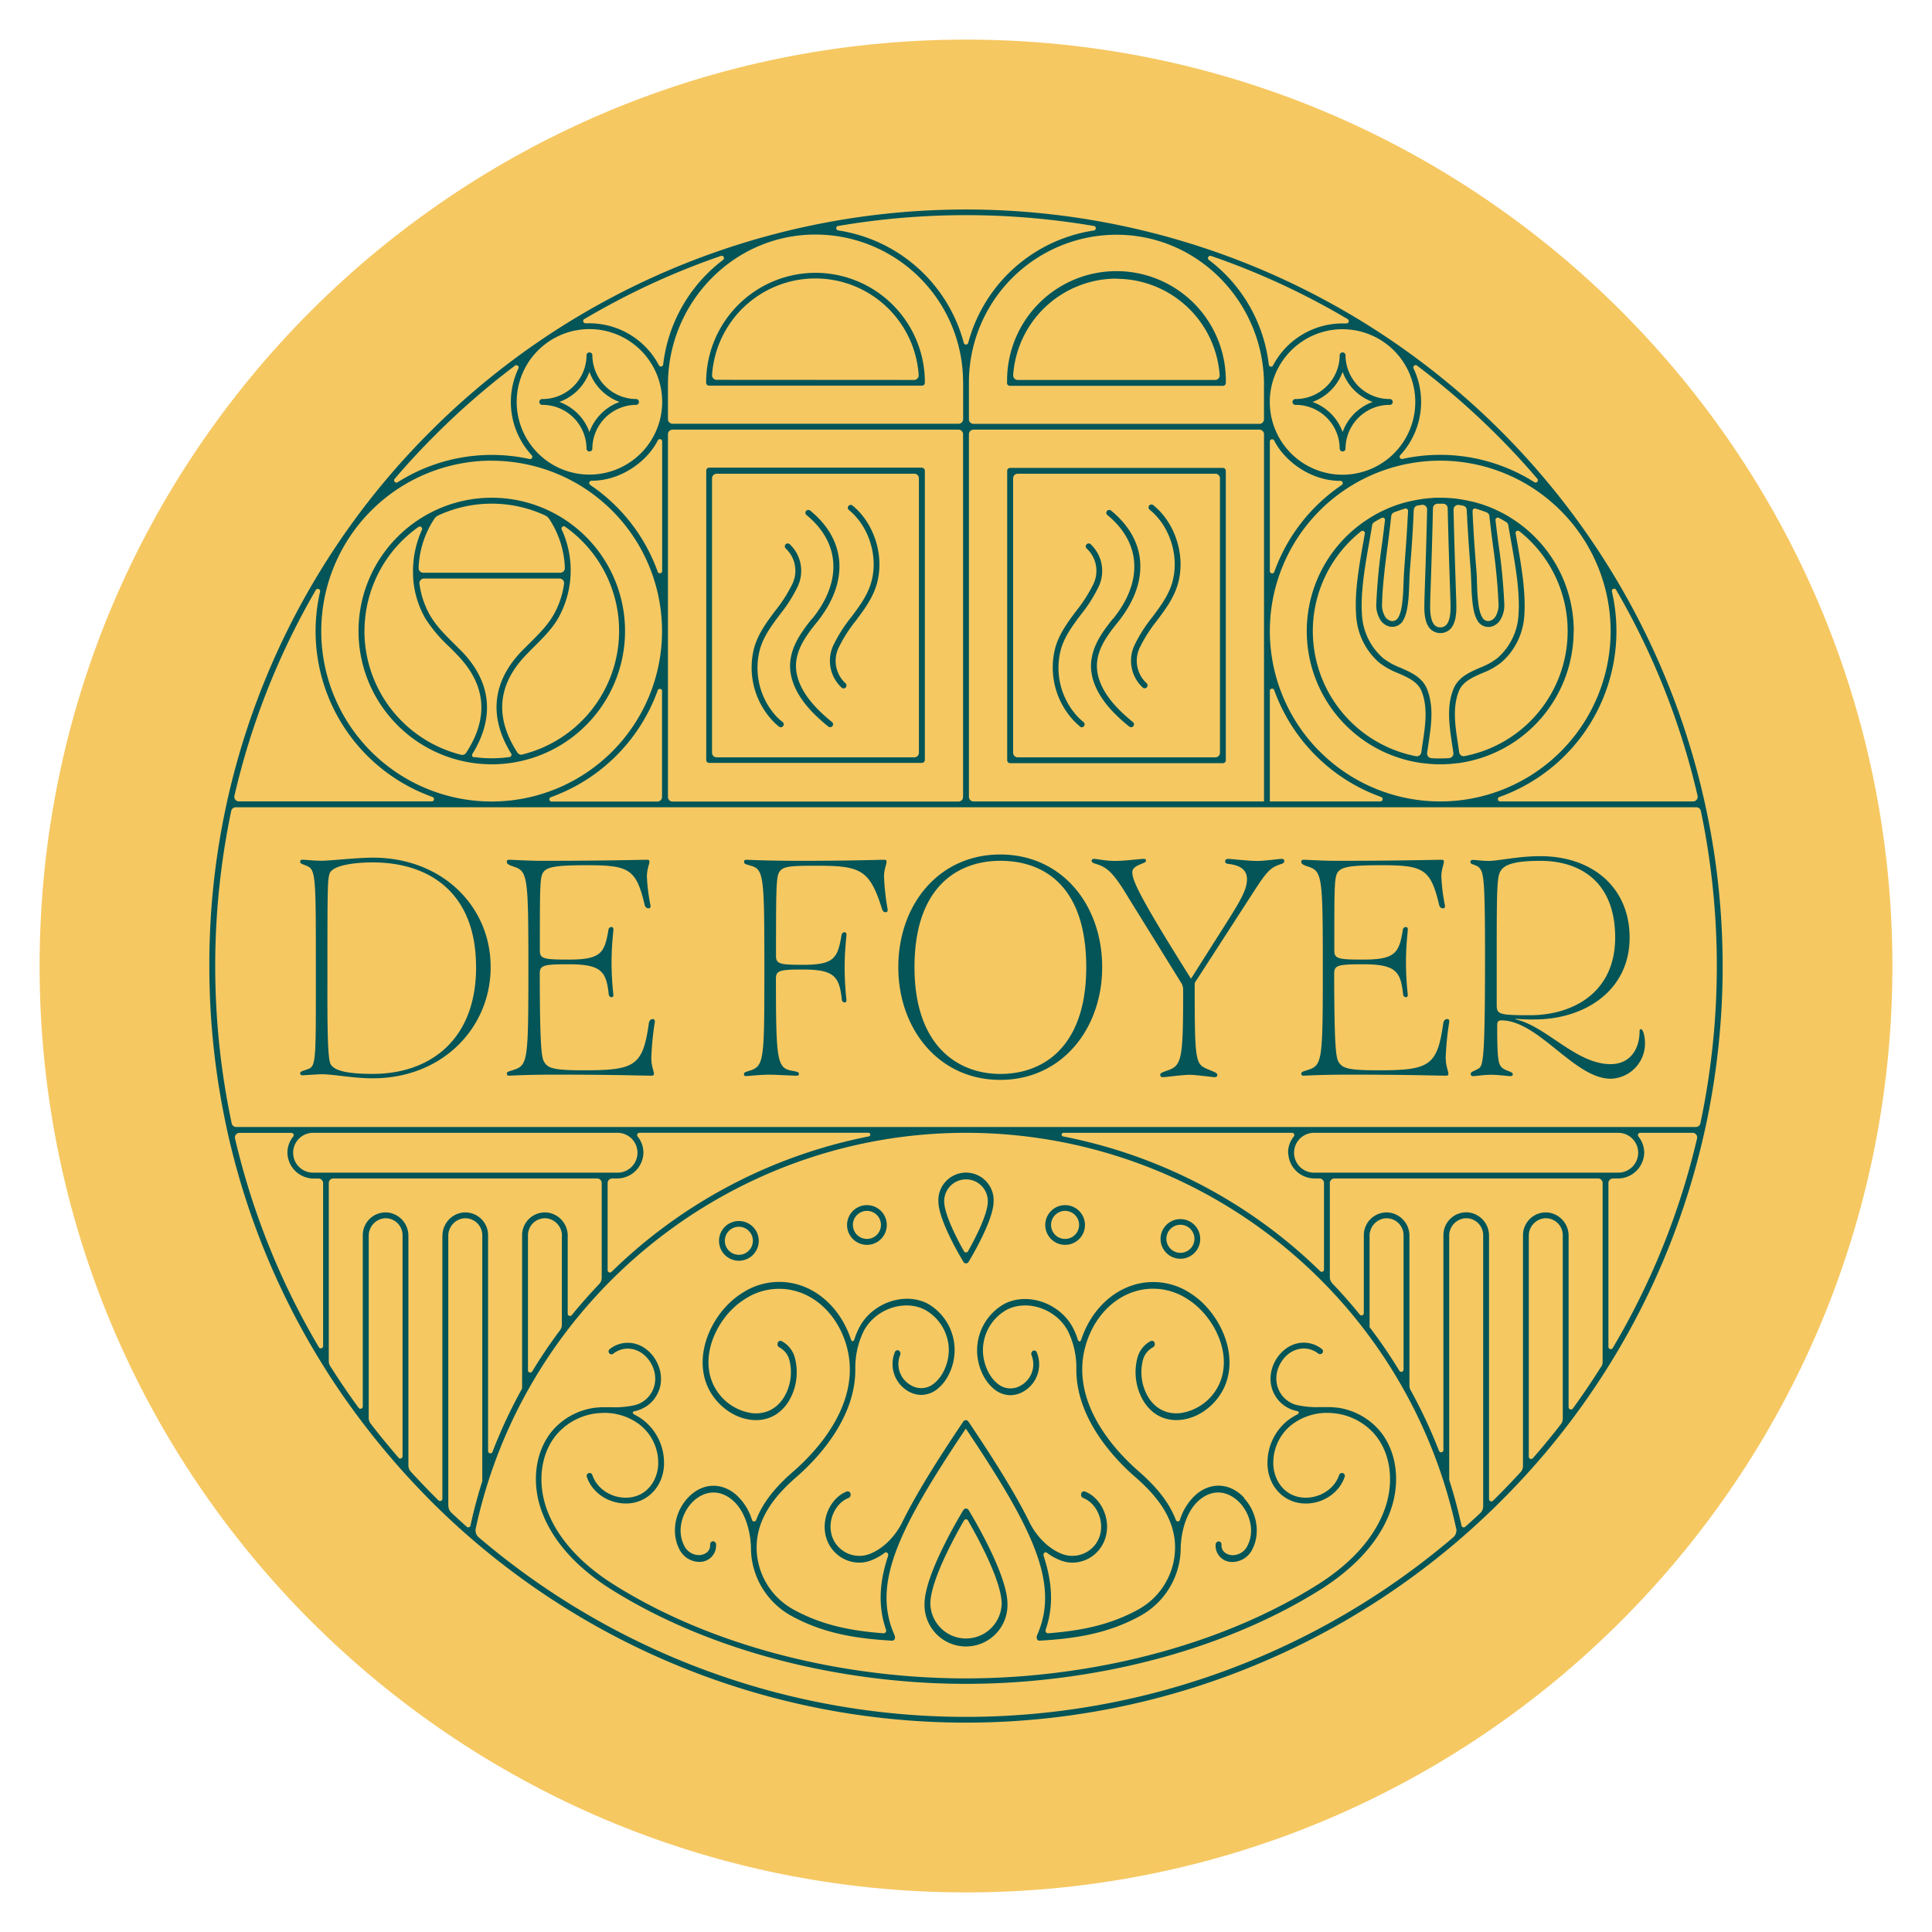 <svg id="Laag_1" data-name="Laag 1" xmlns="http://www.w3.org/2000/svg" viewBox="0 0 625.45 625.45"><defs><style>.cls-1{fill:#f6c862;}.cls-2{fill:#045557;}</style></defs><path class="cls-1" d="M612.63,312.72c0,165.64-134.27,299.91-299.91,299.91S12.82,478.36,12.82,312.72s134.27-299.9,299.9-299.9,299.91,134.27,299.91,299.9"/><path class="cls-2" d="M158.84,313.08c0,19.67-15.63,36-38.13,36-6.6,0-12.53-1.31-16.59-1.31-1.58,0-5.38.33-6.16.33-.55,0-.77-.22-.78-.64,0-.68.72-.66,2.76-1.45,2.48-1,2.31-4,2.31-33.41,0-27.25,0-31-2.65-32.16-1.89-.83-2.41-.8-2.42-1.47,0-.43.23-.65.78-.65.78,0,3.66.33,6.16.33,2.74,0,11.42-1,16.59-1,22.5,0,38.13,15.82,38.13,35.38m-4.73,0c0-24.39-15.53-33.84-33.4-33.84-6.75,0-13.16,1.12-14,3.61-.64,1.87-.71,4.33-.71,29.79,0,13.85-.15,29.18.94,31.71s6.26,3.35,13.79,3.35c17.87,0,33.4-10.44,33.4-34.62m56.71,29.78A94.52,94.52,0,0,1,212,330.78c0-.66-.23-.88-.71-.88s-1.12.44-1.23,1.31c-1.95,14-4.56,15.28-21.26,15.28-9.23,0-11.16-.66-12.37-2.31-1-1.29-1.66-3-1.69-29.06l0,.05c0-2.72,1.33-3,9.39-3,10.55,0,12.13,2.3,12.93,9.67.08.76.45.87.92,1,.24.06.6-.22.6-.77a95.79,95.79,0,0,1-.6-10.54c0-5.72.6-9.89.6-10.66,0-.55-.35-.77-.6-.77a1,1,0,0,0-1,.88c-1.24,7.4-2.27,9.67-12.82,9.67-7.95,0-9.39-.24-9.39-2.86l0,.06c0-21.72,0-24.13,1.26-25.66s4-2.09,14-2.09c13.57,0,15.9,1.18,18.65,12.75.19.78.6,1.2,1.21,1.2s.71-.22.71-.87a59.77,59.77,0,0,1-1.18-9.45c0-2.29.82-4,.82-4.73,0-.44-.12-.66-.83-.66-3,0-12.53.33-34.28.33-4.2,0-9-.33-10.2-.33-.72,0-.85.22-.85.66,0,.66.54,1,2.19,1.54,4.55,1.53,4.78,2.86,4.78,32.74,0,30.22-.17,31.54-4.78,33.08-1.53.51-2.18.55-2.18,1.21,0,.44.13.66.85.66s4.74-.33,14.71-.33c19.8,0,28.5.33,31.21.33.71,0,.84-.22.84-.66,0-.74-.83-2.44-.83-4.73m76.49-48.46a74.71,74.71,0,0,1-1.17-10.65c0-2.29.82-4,.82-4.73,0-.44-.13-.66-.82-.66-2.35,0-9.91.33-27.07.33-11.74,0-16.51-.33-17.43-.33-.63,0-.81.22-.81.66,0,.66.49.78,2,1.21,4.37,1.22,4.57,2.86,4.57,33.07,0,30.66-.06,31.87-5,33.41-1,.33-1.6.44-1.6,1s.11.66.81.66,4.53-.44,7.44-.44c1.86,0,7.66.33,8.71.33.7,0,.82-.22.82-.66s-.57-.66-1.89-.88c-5.2-.88-5.53-2.57-5.55-30,.05-2.59,1.46-2.83,8.83-2.83,10.11,0,11.69,2.31,12.5,9.67.07.77.45.88.92,1,.23.06.59-.22.59-.77a97.46,97.46,0,0,1-.59-10.55c0-5.71.59-9.89.59-10.65,0-.55-.35-.77-.59-.77a1,1,0,0,0-1,.88c-1.25,7.4-2.28,9.66-12.39,9.66-7.35,0-8.82-.22-8.83-2.81,0-23.47.07-25.95,1.26-27.51s3.57-1.76,11.78-1.76c14.26,0,17.23,1.21,21.19,13.73.26.91.62,1.32,1.2,1.32s.71-.22.71-.88m69.45,18.68c0,19.89-13,36.48-33,36.48s-33-16.59-33-36.48c0-20.22,13.08-36.48,33-36.48s33,16.26,33,36.48m-5.16,0c0-26.09-13.54-34.44-27.8-34.44-13.73,0-27.8,8.35-27.8,34.44,0,25.44,14,34.56,27.8,34.56,14.2,0,27.8-9.12,27.8-34.56m24,34.95c0,.43.27.66.89.66s6.42-.77,8.65-.77c1.95,0,7.45.77,8,.77s.88-.23.88-.66c0-.66-.56-.88-2.43-1.65-4.63-1.92-4.88-1.32-4.88-27.54a2.14,2.14,0,0,1,.6-1.58l18.68-28.9c4.15-6.37,5.27-7.58,8.71-8.68.84-.26,1-.52,1-1s-.27-.66-.94-.66c-.89,0-5.27.66-7.74.66-3.33,0-8.37-.66-9.44-.66-.6,0-1,.22-1,.77s.26.77,1.25.88c3.76.46,5.81,2,5.81,4.95,0,3.24-2,6.79-6.91,14.5l-11.21,17.69c-17.58-27.88-19-32.09-19-34.5,0-1.21,1.06-1.87,2.6-2.53s1.81-.66,1.81-1.21-.32-.55-.89-.55c-1,0-5.9.66-9.21.66-2.93,0-5.77-.66-6.65-.66-.48,0-.83.23-.83.55,0,.61.46.8,1.48,1.1,3.42,1.08,5.39,2.46,10.55,11.1l16.81,27.14a4.25,4.25,0,0,1,.78,2.53c0,22-.34,24.39-4.84,26-1.91.69-2.6.88-2.6,1.54M468,342.86a94.52,94.52,0,0,1,1.18-12.08c0-.66-.23-.88-.71-.88s-1.12.44-1.23,1.31c-1.95,14-4.56,15.28-21.26,15.28-9.23,0-11.16-.66-12.37-2.31-1-1.29-1.66-3-1.69-29.06l0,.05c0-2.72,1.32-3,9.38-3,10.55,0,12.13,2.3,12.93,9.67.08.76.45.87.93,1,.23.06.59-.22.59-.77a97.39,97.39,0,0,1-.59-10.54c0-5.72.59-9.89.59-10.66,0-.55-.35-.77-.59-.77a1,1,0,0,0-1,.88c-1.24,7.4-2.27,9.67-12.82,9.67-7.95,0-9.38-.24-9.38-2.86l0,.06c0-21.72,0-24.13,1.26-25.66s4-2.09,14-2.09c13.57,0,15.9,1.18,18.65,12.75.19.78.6,1.2,1.21,1.2s.71-.22.71-.87a59.77,59.77,0,0,1-1.18-9.45c0-2.29.82-4,.82-4.73,0-.44-.12-.66-.83-.66-3,0-12.53.33-34.27.33-4.21,0-9-.33-10.21-.33-.72,0-.85.22-.85.66,0,.66.54,1,2.19,1.54,4.55,1.53,4.78,2.86,4.78,32.74,0,30.22-.17,31.54-4.78,33.08-1.53.51-2.18.55-2.18,1.21,0,.44.13.66.85.66s4.74-.33,14.71-.33c19.8,0,28.5.33,31.21.33.71,0,.84-.22.84-.66,0-.74-.83-2.44-.83-4.73M486,330.34c-.87,0-1.31.32-1.31,1.53,0,11.06.33,12.68,1.65,13.85,1.2,1,3.4,1.21,3.4,2,0,.44-.22.66-.88.66s-3.84-.44-6.26-.44c-2.09,0-5.05.44-5.6.44s-.88-.22-.88-.66c0-.88.88-.77,2.63-1.87,1.43-.88,2-3.74,2-36.37,0-25.16-.44-26.92-1.87-28.57-.88-1-2.85-1-2.85-1.76,0-.55.22-.77.88-.77s3.07.33,4.94.33c3.3,0,9.45-1.54,16.81-1.54,17,0,28.9,10.29,28.9,26.37,0,17.05-14.39,26.49-30.88,26.49a55.52,55.52,0,0,1-6-.22V330c10,2.26,19.51,14.5,30.77,14.5,5.79,0,9.34-4.29,9.34-10.77,0-.44.22-.55.44-.55.66,0,1.31,2.2,1.31,4.62a11.42,11.42,0,0,1-11.09,11.42c-11.76,0-23.41-18.89-35.39-18.89m36.82-26.82c0-18.48-11.83-24.83-24.18-24.83-7.14,0-11,.88-12.52,2.75s-1.65,3.62-1.65,28v15.82c0,3.08.55,3.41,10.77,3.41,13.59,0,27.58-7.07,27.58-25.17m-13.4-99.23a43.1,43.1,0,0,0-19.72-36.19.93.93,0,0,0-.26-.18,43.6,43.6,0,0,0-6.08-3.23.66.66,0,0,0-.19-.09,42.69,42.69,0,0,0-7.1-2.31l-.14,0a43.63,43.63,0,0,0-6.31-1l-.09,0h-.05c-1.06-.08-2.13-.13-3.2-.13s-2.14,0-3.2.13H463l-.09,0a44,44,0,0,0-6.32,1l-.14,0a42.58,42.58,0,0,0-7.09,2.31.66.66,0,0,0-.19.09,41.93,41.93,0,0,0-6.07,3.23.75.75,0,0,0-.28.18,43.11,43.11,0,0,0,17.77,79l.07,0h.11a41.81,41.81,0,0,0,11,0h.12l.07,0a43.2,43.2,0,0,0,37.48-42.76m-26.17-28a188.56,188.56,0,0,1,1.84,18.94A7.22,7.22,0,0,1,484,199.8a3.12,3.12,0,0,1-2,1.25,2.19,2.19,0,0,1-2.16-1.2c-1-1.73-1.23-4.2-1.43-6.18-.13-1.26-.2-3.17-.27-5,0-1.6-.11-3.11-.2-4.22-.35-4.27-.74-9.32-1-14.36-.05-.86-.1-1.72-.14-2.59l-.07-1.19c0-.32,0-.62,0-.91a.74.74,0,0,1,.94-.75c1.21.35,2.4.75,3.57,1.21a1.48,1.48,0,0,1,.93,1.22c.3,2.9.69,6,1.11,9.19m-16.07-13.2a1.49,1.49,0,0,1,1.45,1.46c.23,10.33.54,19.71.91,30.44l0,.75c.11,3.31-.36,5.54-1.41,6.63a2.49,2.49,0,0,1-1.87.74,2.52,2.52,0,0,1-1.88-.74c-1-1.09-1.52-3.32-1.41-6.63l0-1.14c.36-10.59.67-19.85.89-30.05a1.5,1.5,0,0,1,1.46-1.46h1.8m-15.83,2.79c1.16-.46,2.35-.86,3.57-1.21a.75.75,0,0,1,.94.75c0,.3,0,.6-.05.92l-.06,1.18c-.05.87-.09,1.73-.14,2.59-.29,5-.67,9.83-1,14.36-.1,1.11-.15,2.62-.21,4.23-.07,1.84-.14,3.75-.27,5-.19,2-.44,4.45-1.42,6.18a2.17,2.17,0,0,1-2.16,1.2,3.1,3.1,0,0,1-2-1.25,7.29,7.29,0,0,1-1.09-4.62c.14-5.77,1-12.47,1.85-18.94.41-3.22.81-6.28,1.11-9.18a1.47,1.47,0,0,1,.93-1.22M425,204.29A41.21,41.21,0,0,1,440.64,172a.75.75,0,0,1,1.2.71c-.13.77-.27,1.56-.41,2.36-1.39,7.81-3,16.67-2.39,24.28a21.88,21.88,0,0,0,7.4,15.11,23.52,23.52,0,0,0,6.16,3.46c3.3,1.44,6.42,2.81,7.65,5.95,2.05,5.22,1.15,11.11.29,16.82-.15.94-.29,1.9-.41,2.85a1.48,1.48,0,0,1-1.73,1.27A41.31,41.31,0,0,1,425,204.29m38.39,41.15a1.49,1.49,0,0,1-1.38-1.69c.12-.91.26-1.84.4-2.8.91-5.95,1.84-12.1-.39-17.79-1.52-3.87-5.15-5.45-8.66-7a21.45,21.45,0,0,1-5.66-3.15,20,20,0,0,1-6.77-13.83c-.55-7.38,1-16.11,2.36-23.81.33-1.83.64-3.62.92-5.34a1.44,1.44,0,0,1,.68-1c.79-.49,1.59-.94,2.42-1.37a.72.72,0,0,1,1.05.72c-.27,2.43-.6,5-.94,7.62a191.16,191.16,0,0,0-1.86,19.14,9.24,9.24,0,0,0,1.45,5.78,5,5,0,0,0,3.24,2l.53,0a4,4,0,0,0,3.52-2.18c1.17-2.07,1.44-4.75,1.66-6.91.13-1.32.2-3.26.27-5.13.06-1.58.12-3.08.2-4.15.37-4.54.75-9.42,1-14.4.05-.87.1-1.73.14-2.6l.06-1.18c0-.45,0-.87.07-1.31a1.47,1.47,0,0,1,1.2-1.4l1.34-.22A1.51,1.51,0,0,1,462,165c-.22,10-.53,19.1-.88,29.5l0,1.14c-.13,3.9.5,6.52,1.94,8a4.64,4.64,0,0,0,6.46,0c1.43-1.49,2.07-4.11,1.93-8l0-.74c-.36-10.55-.67-19.8-.89-29.92a1.5,1.5,0,0,1,1.73-1.51l1.3.22a1.48,1.48,0,0,1,1.24,1.4c0,.44,0,.86.06,1.32l.07,1.18c0,.87.09,1.73.14,2.6.29,5.06.68,10.12,1,14.4.09,1.07.14,2.56.2,4.14.07,1.87.14,3.82.28,5.14.21,2.16.48,4.84,1.66,6.91a4,4,0,0,0,3.51,2.18,4.58,4.58,0,0,0,.53,0,4.89,4.89,0,0,0,3.24-2,9.19,9.19,0,0,0,1.45-5.77A188.22,188.22,0,0,0,485.09,176c-.35-2.65-.67-5.2-.95-7.63a.73.73,0,0,1,1.06-.72c.82.43,1.63.88,2.42,1.37a1.46,1.46,0,0,1,.67,1c.28,1.72.6,3.5.92,5.33,1.37,7.7,2.92,16.44,2.37,23.82A20,20,0,0,1,484.81,213a21.67,21.67,0,0,1-5.67,3.15c-3.51,1.54-7.14,3.12-8.65,7-2.23,5.69-1.3,11.84-.4,17.79.15,1,.29,1.89.41,2.8a1.5,1.5,0,0,1-1.39,1.69c-.95.07-1.9.1-2.86.1s-1.92,0-2.87-.1m10.71-.65a1.46,1.46,0,0,1-1.72-1.27c-.13-1-.27-1.91-.41-2.86-.87-5.7-1.76-11.59.28-16.81,1.23-3.14,4.35-4.51,7.66-5.95a23.3,23.3,0,0,0,6.15-3.46,21.85,21.85,0,0,0,7.41-15.11c.56-7.61-1-16.47-2.39-24.29-.14-.8-.28-1.58-.42-2.36a.75.75,0,0,1,1.21-.7,41.23,41.23,0,0,1-17.77,72.81M552,365.51a246.94,246.94,0,0,0,5.68-52.79A245,245,0,0,0,139.51,139.51,243.4,243.4,0,0,0,67.77,312.72a246.94,246.94,0,0,0,5.68,52.79l.18.88a242.15,242.15,0,0,0,31,75.7l.36.59q5.83,9.29,12.53,18.07l.5.65q5.88,7.67,12.39,14.93l.56.63q4.16,4.57,8.54,9c1.26,1.26,2.53,2.49,3.8,3.71l.6.58A245,245,0,0,0,481.76,490l0,0q2.1-2,4.15-4.06a243.19,243.19,0,0,0,65.88-119.54Zm-3.9-106.06H485.66a.74.74,0,0,1-.25-1.44,57,57,0,0,0,36.42-66.51.74.74,0,0,1,1.37-.53,239.94,239.94,0,0,1,26.36,66.66,1.49,1.49,0,0,1-1.46,1.82m-26.69-55.16a55.16,55.16,0,1,1-55.16-55.16,55.22,55.22,0,0,1,55.16,55.16m-74.57,55.16H411.09V223.7a.73.73,0,0,1,1.43-.24A57.35,57.35,0,0,0,447.08,258a.73.73,0,0,1-.24,1.43m-35.75-74.57V142.93a.74.74,0,0,1,1.4-.32c3.57,7,12.18,13.11,21.46,13.06a.73.73,0,0,1,.42,1.34,57.29,57.29,0,0,0-21.84,28.11.74.74,0,0,1-1.44-.24m47.65-66.52a246.9,246.9,0,0,1,25.86,22.49q6.86,6.84,13.07,14.13a.74.74,0,0,1-.95,1.12A56.91,56.91,0,0,0,454,148.58a.74.74,0,0,1-.71-1.21,25.34,25.34,0,0,0,4.33-28.09.74.74,0,0,1,1.11-.92m-.56,11.76a23.55,23.55,0,1,1-23.54-23.54,23.57,23.57,0,0,1,23.54,23.54m-66.1-47.26a239.08,239.08,0,0,1,44.21,20.45.75.75,0,0,1-.38,1.39h-1.27a25.47,25.47,0,0,0-22.51,13.61.73.73,0,0,1-1.37-.27,49.66,49.66,0,0,0-19.38-33.88.74.74,0,0,1,.7-1.29m17.12,41.67v11.2a1.48,1.48,0,0,1-1.48,1.48H315.15a1.48,1.48,0,0,1-1.48-1.48v-12A47.82,47.82,0,0,1,362.36,76c26.15.49,46.84,22.4,46.84,48.56m0,16.05V259.45H315.15a1.49,1.49,0,0,1-1.48-1.49V140.58a1.49,1.49,0,0,1,1.48-1.49h92.57a1.49,1.49,0,0,1,1.48,1.49M271.32,73.16a246,246,0,0,1,82.81,0,.74.74,0,0,1,0,1.46A49.77,49.77,0,0,0,313.44,111a.74.74,0,0,1-1.43,0,49.79,49.79,0,0,0-40.67-36.41.74.74,0,0,1,0-1.46m40.46,50.57v12a1.48,1.48,0,0,1-1.48,1.48H217.73a1.49,1.49,0,0,1-1.49-1.48v-11.2c0-26.16,20.7-48.07,46.85-48.56a47.82,47.82,0,0,1,48.69,47.76m0,16.85V258a1.49,1.49,0,0,1-1.48,1.49H217.73a1.49,1.49,0,0,1-1.49-1.49V140.58a1.49,1.49,0,0,1,1.49-1.49H310.3a1.49,1.49,0,0,1,1.48,1.49M189.16,103.31a239.08,239.08,0,0,1,44.21-20.45.74.74,0,0,1,.7,1.29A49.66,49.66,0,0,0,214.69,118a.73.73,0,0,1-1.37.27,25.47,25.47,0,0,0-22.51-13.61h-1.27a.75.75,0,0,1-.38-1.39m1.65,3.27a23.55,23.55,0,1,1-23.54,23.54,23.57,23.57,0,0,1,23.54-23.54m.27,50.43a.73.73,0,0,1,.42-1.34c9.3.05,17.92-6.08,21.48-13.1a.74.74,0,0,1,1.38.36v41.95a.74.74,0,0,1-1.44.25A57.27,57.27,0,0,0,191.08,157m-63.3-2q6.22-7.28,13.07-14.13a244.73,244.73,0,0,1,25.86-22.49.74.74,0,0,1,1.11.92,25.34,25.34,0,0,0,4.33,28.09.74.74,0,0,1-.71,1.21,56.91,56.91,0,0,0-42.71,7.52.74.74,0,0,1-.95-1.12m31.42-5.85A55.16,55.16,0,1,1,104,204.29a55.22,55.22,0,0,1,55.16-55.16m55.16,74.57V258a1.49,1.49,0,0,1-1.48,1.49H178.61a.73.73,0,0,1-.24-1.43,57.36,57.36,0,0,0,34.56-34.57.74.74,0,0,1,1.43.25M102.24,191a.75.75,0,0,1,1.38.53A57,57,0,0,0,140,258a.74.74,0,0,1-.25,1.44H77.35a1.49,1.49,0,0,1-1.46-1.82A240.22,240.22,0,0,1,102.24,191m1,245.17a240,240,0,0,1-27.15-67.59,1.49,1.49,0,0,1,1.45-1.83h16.8a.73.73,0,0,1,.58,1.19,8.25,8.25,0,0,0-1.87,5.4,8.53,8.53,0,0,0,8.64,8.19h1.45A1.49,1.49,0,0,1,104.6,383v52.76a.75.75,0,0,1-1.39.39m-1.86-56.52a6.45,6.45,0,1,1,0-12.9h98.57a6.45,6.45,0,1,1,0,12.9ZM207,366.72h74.16a.59.59,0,0,1,.11,1.17,164.79,164.79,0,0,0-83.3,43.85.74.74,0,0,1-1.26-.53V383a1.49,1.49,0,0,1,1.48-1.49h1.46a8.54,8.54,0,0,0,8.64-8.19,8.3,8.3,0,0,0-1.87-5.4.73.73,0,0,1,.58-1.19M129.05,471.93q-4.71-5.42-9.06-11.06a3,3,0,0,1-.62-1.83V400.13a5.67,5.67,0,0,1,4.95-5.72,5.5,5.5,0,0,1,6,5.47v71.56a.75.75,0,0,1-1.31.49m14.2-71.79v85.05a.74.74,0,0,1-1.26.53c-.39-.37-.77-.74-1.14-1.12q-4-4-7.82-8.19a3,3,0,0,1-.78-2V400.14a7.56,7.56,0,0,0-6.41-7.58,7.39,7.39,0,0,0-8.36,7.32v55.44a.75.75,0,0,1-1.35.44q-4.83-6.61-9.19-13.52a3,3,0,0,1-.46-1.6V383A1.49,1.49,0,0,1,108,381.5H193.3a1.49,1.49,0,0,1,1.49,1.49V413.7a2.94,2.94,0,0,1-.83,2q-4.62,4.85-8.86,10.05a.74.74,0,0,1-1.31-.46V400.14a7.56,7.56,0,0,0-6.42-7.58,7.39,7.39,0,0,0-8.35,7.32v49.63s0,0,0,0a161,161,0,0,0-9.58,20.51.74.74,0,0,1-1.43-.27V399.88a7.39,7.39,0,0,0-8.36-7.32,7.56,7.56,0,0,0-6.41,7.58m38.65,0v28.73a3,3,0,0,1-.59,1.77q-4.83,6.44-9,13.33a.74.74,0,0,1-1.38-.37V399.88a5.51,5.51,0,0,1,6-5.47,5.67,5.67,0,0,1,5,5.72M145.13,487.5V400.13a5.68,5.68,0,0,1,5-5.72,5.51,5.51,0,0,1,6,5.47v79.28a.65.65,0,0,0,.05.2q-2.27,7.11-3.87,14.51a.74.74,0,0,1-1.21.4q-2.53-2.26-5-4.6a3,3,0,0,1-.94-2.17m326.27,7.31a3,3,0,0,1-1,2.9,243.11,243.11,0,0,1-315.42,0,3,3,0,0,1-1-2.89c16-74.36,82.32-128.09,158.69-128.09A162.31,162.31,0,0,1,471.4,494.81m-54.35-121.5a8.53,8.53,0,0,0,8.64,8.19h1.45a1.49,1.49,0,0,1,1.48,1.49v28a.73.73,0,0,1-1.25.52q-4.9-4.78-10.2-9.17a164.41,164.41,0,0,0-73-34.44.59.59,0,0,1,.11-1.17h74a.73.73,0,0,1,.57,1.19,8.29,8.29,0,0,0-1.86,5.4m8.33-6.59h98.56a6.45,6.45,0,0,1,0,12.9H425.38a6.45,6.45,0,1,1,0-12.9m18,62.91v-29.5a5.68,5.68,0,0,1,4.95-5.72,5.51,5.51,0,0,1,6.05,5.47v43.49a.74.74,0,0,1-1.37.38,164.21,164.21,0,0,0-9.63-14.12m35.84,60.19c-1.61,1.51-3.24,3-4.88,4.45a.74.74,0,0,1-1.21-.4q-1.59-7.31-3.84-14.4a2.83,2.83,0,0,1-.14-.87V400.13a5.67,5.67,0,0,1,4.95-5.72,5.51,5.51,0,0,1,6.05,5.47v87.77a3,3,0,0,1-.93,2.17m26.08-28.75q-4.37,5.64-9.07,11a.75.75,0,0,1-1.31-.49V400.13a5.67,5.67,0,0,1,4.95-5.72,5.51,5.51,0,0,1,6.05,5.47v59.36a3,3,0,0,1-.62,1.83m13-18.58Q514,449.36,509.16,456a.75.75,0,0,1-1.35-.45V400.14a7.56,7.56,0,0,0-6.41-7.58,7.4,7.4,0,0,0-8.36,7.32v74.69a3,3,0,0,1-.77,2q-3.74,4.08-7.67,8c-.43.43-.86.86-1.3,1.28a.74.74,0,0,1-1.25-.54v-85.2a7.56,7.56,0,0,0-6.42-7.58,7.39,7.39,0,0,0-8.35,7.32v69.57a.74.74,0,0,1-1.43.27A163.5,163.5,0,0,0,456.64,450a2.94,2.94,0,0,1-.36-1.42V400.14a7.56,7.56,0,0,0-6.42-7.58,7.39,7.39,0,0,0-8.35,7.32v25.21a.74.74,0,0,1-1.32.47q-4.21-5.21-8.86-10.06a3,3,0,0,1-.82-2V383A1.49,1.49,0,0,1,432,381.5h85.34a1.49,1.49,0,0,1,1.48,1.49v57.9a3,3,0,0,1-.46,1.6M520.7,436V383a1.49,1.49,0,0,1,1.48-1.49h1.45a8.54,8.54,0,0,0,8.65-8.19,8.31,8.31,0,0,0-1.87-5.39.74.74,0,0,1,.58-1.2h16.94a1.49,1.49,0,0,1,1.46,1.83,240.36,240.36,0,0,1-27.3,67.84.75.75,0,0,1-1.39-.38m29.77-72.36a1.5,1.5,0,0,1-1.46,1.18H76.44A1.49,1.49,0,0,1,75,363.65a245.92,245.92,0,0,1-.15-101.13,1.49,1.49,0,0,1,1.46-1.18H549.16a1.5,1.5,0,0,1,1.46,1.18,246.37,246.37,0,0,1-.15,101.13m-372.08-198a.6.6,0,0,0-.16-.08,43,43,0,0,0-38.06,0,.55.55,0,0,0-.15.08,43.14,43.14,0,1,0,38.37,0m-.69,2.2a30.66,30.66,0,0,1,5.16,16,1.49,1.49,0,0,1-1.48,1.56H137a1.5,1.5,0,0,1-1.48-1.56,30.66,30.66,0,0,1,5.16-16,3,3,0,0,1,1.21-1,41.23,41.23,0,0,1,34.58,0,3,3,0,0,1,1.21,1M118,204.29a41.25,41.25,0,0,1,17.49-33.71.75.75,0,0,1,1.1.93,32.54,32.54,0,0,0-2.86,14.75s0,.07,0,.11a1.08,1.08,0,0,0,0,.19,30.11,30.11,0,0,0,4,13.7,46.62,46.62,0,0,0,7.74,9.15c1,1,2,2,2.93,3,9,9.53,9.82,20.05,2.51,31.3a1.49,1.49,0,0,1-1.6.64,41.32,41.32,0,0,1-31.33-40m35.47,40.84a.75.75,0,0,1-.51-1.14c7.22-11.66,6.16-23-3.17-32.89-1-1-2-2-3-3-2.71-2.7-5.51-5.48-7.44-8.77A27.88,27.88,0,0,1,135.8,189a1.49,1.49,0,0,1,1.47-1.71h43.86A1.49,1.49,0,0,1,182.6,189a27.88,27.88,0,0,1-3.52,10.27c-1.93,3.29-4.73,6.07-7.44,8.77-1,1-2,2-3,3-9.33,9.89-10.39,21.23-3.17,32.89a.75.75,0,0,1-.51,1.14,40.95,40.95,0,0,1-11.56,0m15.7-.8a1.49,1.49,0,0,1-1.6-.64c-7.31-11.25-6.48-21.77,2.51-31.3.95-1,1.94-2,2.94-3,2.79-2.78,5.69-5.66,7.73-9.15a31.61,31.61,0,0,0,1.17-28.74.74.74,0,0,1,1.09-.93,41.24,41.24,0,0,1-13.84,73.74m129.33-92.85H229.57a.94.94,0,0,0-.94.94v93.7a.94.94,0,0,0,.94.94h68.88a1,1,0,0,0,.95-.94v-93.7a1,1,0,0,0-.95-.94M296,245.18H232a1.49,1.49,0,0,1-1.49-1.49V154.85a1.49,1.49,0,0,1,1.49-1.49h64a1.49,1.49,0,0,1,1.48,1.49v88.84a1.49,1.49,0,0,1-1.48,1.49m99.85-93.7H327a.94.94,0,0,0-.94.94v93.7a.94.94,0,0,0,.94.94h68.89a.94.94,0,0,0,.94-.94v-93.7a.94.94,0,0,0-.94-.94m-2.43,93.7h-64a1.49,1.49,0,0,1-1.48-1.49V154.85a1.49,1.49,0,0,1,1.48-1.49h64a1.49,1.49,0,0,1,1.48,1.49v88.84a1.49,1.49,0,0,1-1.48,1.49M264,88.32a35.44,35.44,0,0,0-35.4,35.41v.18a.94.94,0,0,0,.94.94h68.93a.94.94,0,0,0,.94-.94v-.18A35.44,35.44,0,0,0,264,88.32m-32,34.64a1.49,1.49,0,0,1-1.48-1.61,33.52,33.52,0,0,1,66.88,0A1.49,1.49,0,0,1,296,123Zm94,1a.94.94,0,0,0,.94.94H395.9a.94.94,0,0,0,.94-.94v-.18a35.41,35.41,0,1,0-70.81,0Zm35.4-33.71a33.57,33.57,0,0,1,33.44,31.15,1.48,1.48,0,0,1-1.48,1.61H329.48a1.49,1.49,0,0,1-1.48-1.61A33.56,33.56,0,0,1,361.43,90.2M262.89,200.27c-4.15,5.13-8.43,11.22-6.74,18.66,1.62,7.17,7.61,12.72,12,16.28a1,1,0,0,0,.6.21,1,1,0,0,0,.73-.35.94.94,0,0,0-.13-1.32c-4.15-3.38-9.83-8.64-11.33-15.24s2.33-12,6.37-17c10.52-13,9.73-26.54-2.11-36.23a1,1,0,0,0-1.33.13.94.94,0,0,0,.13,1.32c10.93,8.95,11.62,21.51,1.85,33.59m-10.74,34.9a.92.92,0,0,0,.58.21.95.95,0,0,0,.6-1.68,18.22,18.22,0,0,1-2-1.79A23.28,23.28,0,0,1,246,210.25c1.21-4.28,3.76-7.69,6.47-11.31a47.22,47.22,0,0,0,5.81-9.15,11.86,11.86,0,0,0-2.7-13.68.95.95,0,0,0-1.26,1.41A9.86,9.86,0,0,1,256.53,189a46.22,46.22,0,0,1-5.6,8.78c-2.69,3.6-5.47,7.31-6.78,11.92A25.26,25.26,0,0,0,250,233.21a23.22,23.22,0,0,0,2.14,2m29.91-46.73c-1.21,4.28-3.77,7.69-6.48,11.31a47.7,47.7,0,0,0-5.81,9.15,11.86,11.86,0,0,0,2.7,13.67.92.92,0,0,0,1.33-.07.94.94,0,0,0-.07-1.33,9.84,9.84,0,0,1-2.23-11.51,46.17,46.17,0,0,1,5.59-8.78c2.69-3.6,5.48-7.31,6.78-11.92,2.54-9-.82-19.68-8-25.44A.94.94,0,0,0,274.7,165c6.61,5.31,9.7,15.17,7.36,23.45m78.25,11.83c-4.15,5.13-8.43,11.22-6.74,18.66,1.63,7.17,7.61,12.72,12,16.28a.94.94,0,0,0,1.32-.14.94.94,0,0,0-.13-1.32c-4.14-3.38-9.82-8.63-11.32-15.24s2.32-12,6.37-17c10.51-13,9.72-26.54-2.12-36.23a1,1,0,0,0-1.33.13.93.93,0,0,0,.14,1.32c10.93,8.95,11.62,21.51,1.84,33.59m-10.74,34.9a.94.94,0,0,0,1.32-.14,1,1,0,0,0-.14-1.33,19.32,19.32,0,0,1-1.95-1.79,23.28,23.28,0,0,1-5.41-21.66c1.21-4.28,3.77-7.69,6.47-11.31a46.75,46.75,0,0,0,5.81-9.15A11.87,11.87,0,0,0,353,176.11a.95.95,0,0,0-1.26,1.41A9.86,9.86,0,0,1,354,189a46.67,46.67,0,0,1-5.59,8.78c-2.7,3.6-5.48,7.31-6.78,11.92a25.21,25.21,0,0,0,5.86,23.48,21.88,21.88,0,0,0,2.13,2m29.91-46.73c-1.21,4.28-3.77,7.69-6.47,11.31a46.75,46.75,0,0,0-5.81,9.15,11.84,11.84,0,0,0,2.69,13.67.94.94,0,0,0,.63.25,1,1,0,0,0,.71-.32,1,1,0,0,0-.08-1.33,9.86,9.86,0,0,1-2.23-11.51,46.67,46.67,0,0,1,5.59-8.78c2.7-3.6,5.48-7.31,6.78-11.92,2.54-9-.82-19.68-8-25.44a.94.94,0,0,0-1.32.14,1,1,0,0,0,.14,1.33c6.61,5.31,9.7,15.17,7.36,23.45M312.72,409a1,1,0,0,0,.81-.45c.33-.54,8.14-13.33,8.14-19.69a8.95,8.95,0,1,0-17.89,0c0,6.36,7.81,19.15,8.14,19.69a.94.94,0,0,0,.8.45m0-27.2a7.07,7.07,0,0,1,7.07,7.06c0,4.25-4.15,12.19-6.42,16.22a.74.74,0,0,1-1.29,0c-2.27-4-6.42-12-6.42-16.22a7.07,7.07,0,0,1,7.06-7.06M280.65,403a6.43,6.43,0,1,0-6.43-6.43,6.44,6.44,0,0,0,6.43,6.43m0-11a4.54,4.54,0,1,1-4.54,4.54,4.54,4.54,0,0,1,4.54-4.54m-41.46,16.14a6.43,6.43,0,1,0-6.42-6.42,6.43,6.43,0,0,0,6.42,6.42m0-11a4.54,4.54,0,1,1-4.54,4.54,4.54,4.54,0,0,1,4.54-4.54m72.73,91.64c-.51.84-12.62,20.67-12.62,30.44a13.43,13.43,0,1,0,26.85,0c0-9.77-12.11-29.6-12.62-30.44a1,1,0,0,0-1.61,0m12.35,30.44a11.55,11.55,0,0,1-23.09,0c0-7.31,7.64-21.35,10.9-27a.73.73,0,0,1,1.28,0c3.26,5.65,10.91,19.69,10.91,27M344.8,403a6.43,6.43,0,1,0-6.42-6.43A6.44,6.44,0,0,0,344.8,403m0-11a4.54,4.54,0,1,1-4.54,4.54A4.55,4.55,0,0,1,344.8,392m37.34,15.5a6.42,6.42,0,1,0-6.43-6.42,6.43,6.43,0,0,0,6.43,6.42m0-11a4.54,4.54,0,1,1-4.54,4.54,4.54,4.54,0,0,1,4.54-4.54M175.64,131.07a14.24,14.24,0,0,1,14.23,14.23.95.95,0,0,0,1.89,0A14.24,14.24,0,0,1,206,131.07a.95.95,0,0,0,0-1.89,14.25,14.25,0,0,1-14.23-14.24.95.95,0,0,0-1.89,0,14.25,14.25,0,0,1-14.23,14.24.95.95,0,1,0,0,1.89m15.17-10.69a16.21,16.21,0,0,0,9.75,9.74,16.22,16.22,0,0,0-9.75,9.75,16.21,16.21,0,0,0-9.74-9.75,16.19,16.19,0,0,0,9.74-9.74m259,8.8a14.25,14.25,0,0,1-14.23-14.24.95.95,0,0,0-1.89,0,14.25,14.25,0,0,1-14.23,14.24.95.95,0,1,0,0,1.89,14.24,14.24,0,0,1,14.23,14.23.95.95,0,0,0,1.89,0,14.24,14.24,0,0,1,14.23-14.23.95.95,0,1,0,0-1.89m-15.17,10.69a16.22,16.22,0,0,0-9.75-9.75,16.21,16.21,0,0,0,9.75-9.74,16.19,16.19,0,0,0,9.74,9.74,16.21,16.21,0,0,0-9.74,9.75m-31.87,345c-4.36-4.67-10.33-5.2-15.22-1.35A18.06,18.06,0,0,0,382,492a.7.7,0,0,1-1.36,0c-2.59-6.75-7.74-11.94-12-15.68-7.11-6.17-23-22.57-16.93-41.59,2.31-7.25,7.16-13,13.31-15.76a20.15,20.15,0,0,1,18.88,1.25,25.7,25.7,0,0,1,2.62,1.82c6.3,5,11.45,14.64,9.09,23.53a16.41,16.41,0,0,1-13.42,11.89c-5,.55-9.06-1.88-11.26-6.67a15.93,15.93,0,0,1-.94-10.46,6.48,6.48,0,0,1,3.28-4.17,1.17,1.17,0,0,0,.5-1.44.89.89,0,0,0-1.23-.58,8.61,8.61,0,0,0-4.33,5.46,18.33,18.33,0,0,0,1.06,12.22c2.58,5.61,7.35,8.46,13.1,7.82,6.86-.76,13.19-6.41,15-13.43,2.63-9.9-3-20.56-9.83-26a27.32,27.32,0,0,0-2.81-1.95A21.76,21.76,0,0,0,364.3,417c-6.54,2.94-11.72,9-14.26,16.66h0c-.28.86-.88.75-1.13,0,0,0,0,0,0,0a23.41,23.41,0,0,0-1.66-4c-4.27-7.86-14.57-11.4-22.05-7.58a17.27,17.27,0,0,0-8.79,13.32c-.59,5.32,1.59,11.16,5.32,14.21a8.42,8.42,0,0,0,5.36,2.06,8.72,8.72,0,0,0,4.47-1.32,10.17,10.17,0,0,0,4.08-12.55.88.88,0,0,0-1.26-.49,1.18,1.18,0,0,0-.42,1.47,7.84,7.84,0,0,1-3.27,9.62,6.48,6.48,0,0,1-7.88-.58c-3.12-2.56-5-7.67-4.53-12.14A15,15,0,0,1,325.94,424c6.68-3.42,15.89-.27,19.7,6.74a26.75,26.75,0,0,1,2.81,12.14c-.28,16.42,12.69,29.72,19,35.22s14.36,14,12.75,25.9a23,23,0,0,1-11.62,17c-9.76,5.42-19.8,7-29.32,7.75a.86.86,0,0,1-.73-1.2c2.54-7.39,2.24-15-.68-23.87-.25-.77.48-1.49,1.08-1a18,18,0,0,0,4.77,2.6,10.41,10.41,0,0,0,3.44.59,11.16,11.16,0,0,0,6.36-2,11.46,11.46,0,0,0,4.71-7.52c1-5.6-2.15-11.66-7-13.51a.93.93,0,0,0-1.19.7,1.16,1.16,0,0,0,.6,1.39c3.95,1.5,6.51,6.43,5.71,11a9.14,9.14,0,0,1-3.83,6.07,9.37,9.37,0,0,1-8.29,1.21c-4.59-1.61-8.92-5.88-11.29-11.14,0,0-.05-.05-.06-.08-4.5-9-11-19.34-19.37-31.81a1,1,0,0,0-1.63,0c-8.38,12.47-14.87,22.82-19.37,31.81,0,0,0,.05-.06.08-2.37,5.26-6.7,9.53-11.3,11.14a9.34,9.34,0,0,1-8.28-1.21,9.14,9.14,0,0,1-3.83-6.07c-.8-4.56,1.76-9.49,5.71-11a1.16,1.16,0,0,0,.6-1.39.93.93,0,0,0-1.19-.7c-4.83,1.85-7.95,7.91-7,13.51a11.43,11.43,0,0,0,4.71,7.52,11.15,11.15,0,0,0,6.35,2,10.42,10.42,0,0,0,3.45-.59,18,18,0,0,0,4.77-2.6c.6-.45,1.33.27,1.08,1-2.93,8.88-3.22,16.48-.68,23.87a.86.86,0,0,1-.73,1.2c-9.53-.71-19.56-2.33-29.32-7.75a23,23,0,0,1-11.62-17c-1.61-11.9,6.5-20.48,12.74-25.9s19.31-18.8,19-35.21a26.76,26.76,0,0,1,2.81-12.15c3.81-7,13-10.16,19.7-6.74a15,15,0,0,1,7.68,11.59c.5,4.47-1.41,9.58-4.54,12.14a6.48,6.48,0,0,1-7.88.58,7.83,7.83,0,0,1-3.26-9.62,1.19,1.19,0,0,0-.42-1.47.89.89,0,0,0-1.27.49,10.18,10.18,0,0,0,4.09,12.55,8.72,8.72,0,0,0,4.47,1.32,8.42,8.42,0,0,0,5.36-2.06c3.72-3.05,5.91-8.89,5.32-14.21A17.27,17.27,0,0,0,300.27,422c-7.48-3.82-17.79-.28-22,7.58a23.42,23.42,0,0,0-1.67,4s0,0,0,0c-.25.75-.86.86-1.13,0h0c-2.55-7.66-7.72-13.72-14.26-16.66a21.76,21.76,0,0,0-20.43,1.35,26.73,26.73,0,0,0-2.81,1.95c-6.87,5.42-12.46,16.08-9.84,26,1.86,7,8.19,12.67,15.05,13.43,5.74.64,10.52-2.21,13.1-7.82a18.33,18.33,0,0,0,1.06-12.22,8.59,8.59,0,0,0-4.33-5.46.89.89,0,0,0-1.23.58,1.16,1.16,0,0,0,.49,1.44,6.46,6.46,0,0,1,3.29,4.17,15.87,15.87,0,0,1-.95,10.46c-2.2,4.79-6.3,7.23-11.25,6.67a16.41,16.41,0,0,1-13.42-11.89c-2.36-8.89,2.79-18.56,9.08-23.53a27.52,27.52,0,0,1,2.63-1.82A20.12,20.12,0,0,1,260.47,419c6.15,2.76,11,8.5,13.3,15.75,6.06,19-9.82,35.42-16.92,41.59-4.31,3.74-9.46,8.93-12.05,15.68a.7.7,0,0,1-1.36,0,18.06,18.06,0,0,0-5.54-8.47c-4.89-3.85-10.86-3.32-15.22,1.35-4.19,4.48-5.38,11.2-2.9,16.32a7.31,7.31,0,0,0,6.41,4.41h.42a5.28,5.28,0,0,0,5.2-5.61,1,1,0,0,0-1-1.06,1,1,0,0,0-.91,1.14c.07,2.28-1.81,3.22-3.44,3.34a5.39,5.39,0,0,1-5.07-3.28c-2.39-4.95-.36-10.54,2.54-13.64s7.86-5.1,12.88-1.15c4.65,3.67,6.31,11.1,6.31,16.34h0a24.58,24.58,0,0,0,.21,2.67A25.22,25.22,0,0,0,256,523c11,6.12,22.29,7.53,32.83,8.14h.05a.81.81,0,0,0,.4-.12h0s.06-.06.09-.08a1.14,1.14,0,0,0,.16-.15,1.4,1.4,0,0,0,.1-.16l.09-.19a1.42,1.42,0,0,0,0-.2.7.7,0,0,0,0-.14s0,0,0-.07a.76.76,0,0,0,0-.21,1.29,1.29,0,0,0-.05-.21.64.64,0,0,0,0-.07c-7.5-16.65,1-34.24,23-67.06,22,32.82,30.48,50.41,23,67.06,0,0,0,0,0,.07a.65.65,0,0,0-.05.2.91.91,0,0,0,0,.23s0,0,0,.06a.5.5,0,0,0,0,.13,1.55,1.55,0,0,0,0,.21,1.11,1.11,0,0,0,.09.19,1.4,1.4,0,0,0,.1.16.77.77,0,0,0,.16.15s.05.06.08.08h0a.78.78,0,0,0,.4.12h.05c10.54-.61,21.81-2,32.83-8.14a25.19,25.19,0,0,0,12.67-18.6,24.45,24.45,0,0,0,.22-2.66h0c0-5.24,1.65-12.67,6.31-16.34,5-4,9.95-2,12.88,1.15s4.93,8.69,2.54,13.64a5.39,5.39,0,0,1-5.08,3.28c-1.62-.12-3.5-1.06-3.43-3.34a1,1,0,0,0-.91-1.14,1.06,1.06,0,0,0-1,1.06,5.28,5.28,0,0,0,5.21,5.61h.42a7.32,7.32,0,0,0,6.41-4.41c2.48-5.12,1.29-11.84-2.9-16.32M445.56,462a22,22,0,0,0-12.49-6.29.74.74,0,0,0-.14,0c-.29,0-.58-.06-.88-.09-.53-.05-1.06-.08-1.6-.1h-.86c-.72,0-1.45,0-2.16,0a29.49,29.49,0,0,1-7.8-.71,8.72,8.72,0,0,1-6.26-6.76c-1-4.86,2.34-10.25,7-11.3a7.5,7.5,0,0,1,6.38,1.44,1,1,0,0,0,1.33-.15.93.93,0,0,0-.15-1.32,9.38,9.38,0,0,0-8-1.81c-5.58,1.27-9.59,7.71-8.42,13.52a10.63,10.63,0,0,0,7.61,8.2c.3.09.6.15.9.21.47.09.66.71,0,1.05a18.73,18.73,0,0,0-3,1.85,17.5,17.5,0,0,0-6.69,13.39c-.26,7.25,4.64,13.09,11.41,13.57,6.07.44,11.77-3.19,13.58-8.61a.94.94,0,1,0-1.79-.59c-1.54,4.61-6.47,7.69-11.66,7.32-6.53-.47-9.85-6.34-9.66-11.62a15.64,15.64,0,0,1,6-12,18.85,18.85,0,0,1,11.23-3.81c.91,0,1.81.06,2.7.15a20.19,20.19,0,0,1,12,5.83c5.85,5.93,7.48,15.78,4.18,25.09-4.1,11.52-14,19.64-21.6,24.43-26.95,17-62.24,27.63-99.37,30-4.85.3-9.8.46-14.71.46s-9.85-.16-14.7-.46c-37.14-2.34-72.42-13-99.37-30-7.59-4.79-17.5-12.91-21.6-24.43-3.31-9.31-1.67-19.16,4.18-25.09a20.19,20.19,0,0,1,12-5.83c.89-.09,1.79-.13,2.7-.15a18.85,18.85,0,0,1,11.23,3.81,15.64,15.64,0,0,1,6,12c.19,5.28-3.14,11.15-9.67,11.62-5.21.37-10.11-2.71-11.65-7.32a.94.94,0,1,0-1.79.59c1.81,5.42,7.52,9,13.58,8.61,6.76-.48,11.67-6.32,11.41-13.57a17.52,17.52,0,0,0-6.69-13.39,19.55,19.55,0,0,0-3-1.86h0c-.64-.34-.44-.93,0-1h0c.3-.06.6-.12.9-.21a10.62,10.62,0,0,0,7.62-8.2c1.17-5.81-2.84-12.25-8.42-13.52a9.41,9.41,0,0,0-8,1.81.94.94,0,0,0,1.18,1.47,7.53,7.53,0,0,1,6.39-1.44c4.64,1.05,8,6.44,7,11.3a8.74,8.74,0,0,1-6.26,6.76,29.49,29.49,0,0,1-7.8.71c-.72,0-1.44,0-2.17,0H195c-.52,0-1,.05-1.56.1-.29,0-.59.05-.88.09a.74.74,0,0,0-.14,0A22,22,0,0,0,179.89,462c-6.35,6.44-8.16,17.06-4.61,27,4.27,12,14.52,20.45,22.37,25.4,27.2,17.15,62.81,27.89,100.25,30.25,4.89.31,9.88.46,14.82.46s9.94-.15,14.83-.46c37.44-2.36,73.05-13.1,100.25-30.25,7.85-5,18.1-13.37,22.37-25.4,3.55-10,1.74-20.6-4.61-27"/></svg>